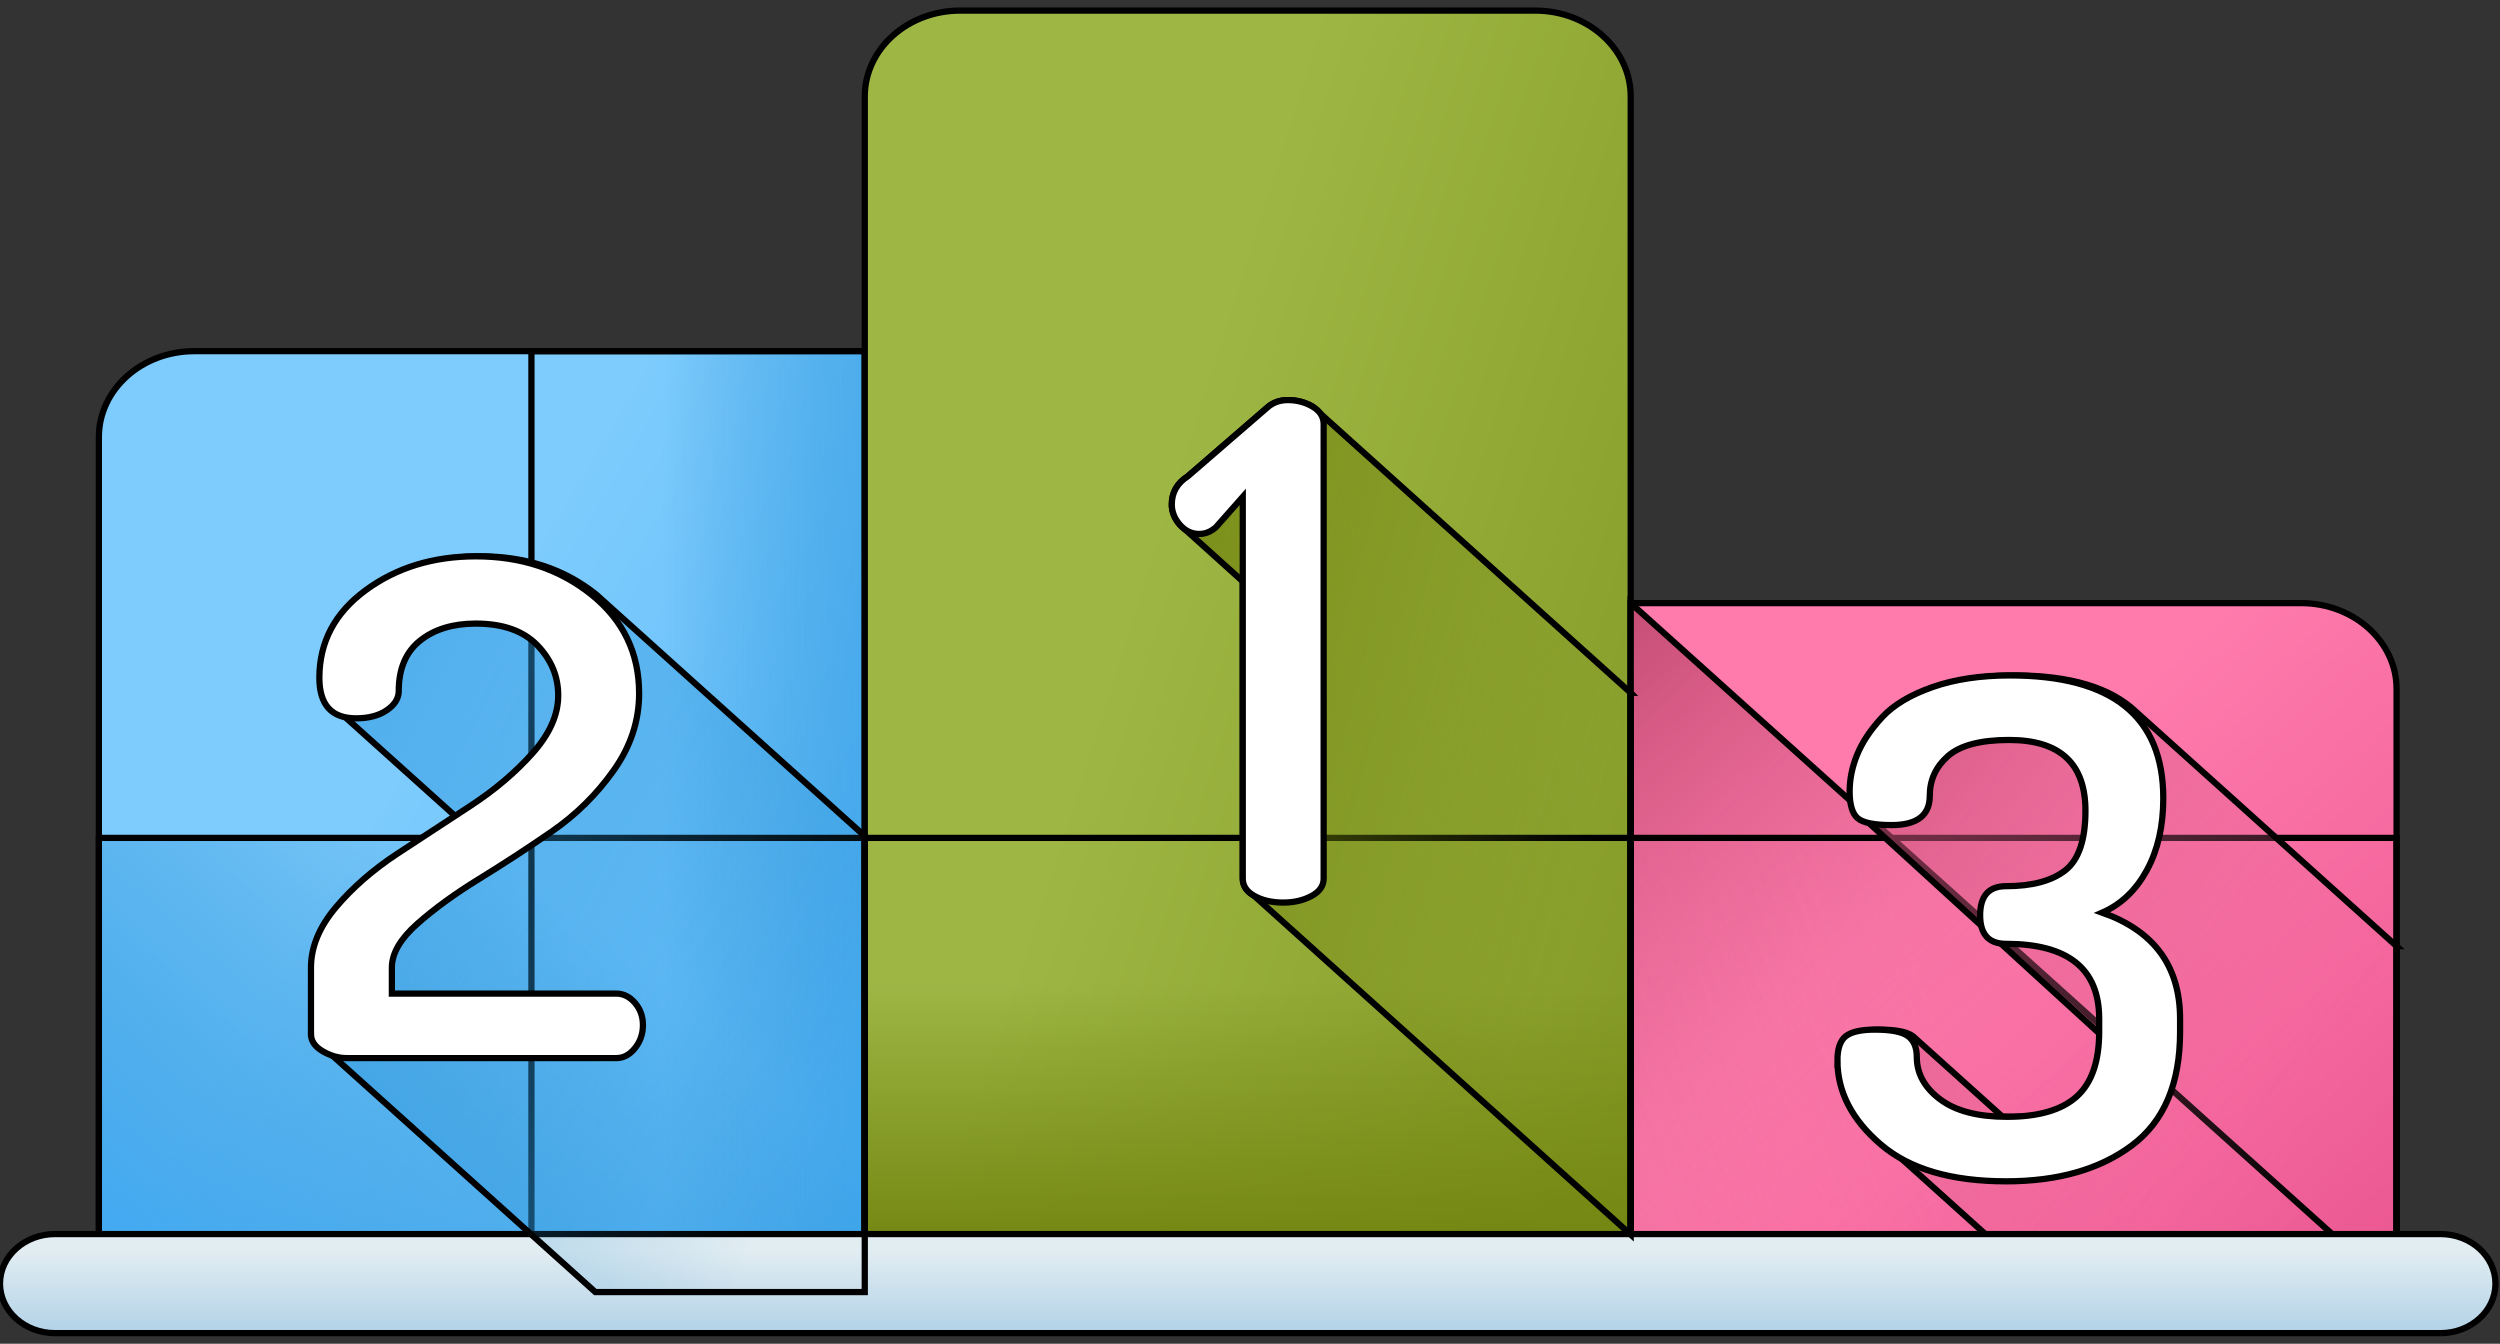 <svg width="400" height="215" xmlns="http://www.w3.org/2000/svg" xml:space="preserve" version="1.1">
 <rect width="100%" height="100%" fill="#333333" stroke="none"/>
 <defs>
  <linearGradient y2="1.146" x2="1.383" y1="0.424" x1="0.396" id="SVGID_1_">
   <stop stop-color="#7ECCFD" offset="0"/>
   <stop stop-color="#3FA9F5" offset="1"/>
  </linearGradient>
  <linearGradient y2="0.5" x2="1.472" y1="0.5" x1="0.393" id="SVGID_2_">
   <stop stop-color="#1F88C9" stop-opacity="0" offset="0"/>
   <stop stop-color="#3FA9F5" offset="1"/>
  </linearGradient>
  <linearGradient y2="1.084" x2="1.551" y1="0.44" x1="0.351" id="SVGID_3_">
   <stop stop-color="#9EB644" offset="0"/>
   <stop stop-color="#9CB441" offset="0.046"/>
   <stop stop-color="#738611" offset="1"/>
  </linearGradient>
  <linearGradient y2="1.272" x2="1.236" y1="0.411" x1="0.375" id="SVGID_4_">
   <stop stop-color="#FF7BAC" offset="0"/>
   <stop stop-color="#E24786" offset="1"/>
  </linearGradient>
  <linearGradient y2="0.053" x2="-0.447" y1="0.915" x1="0.415" id="SVGID_5_">
   <stop stop-color="#FF7BAC" stop-opacity="0" offset="0"/>
   <stop stop-color="#9E2E4F" offset="1"/>
  </linearGradient>
  <linearGradient y2="0.918" x2="-0.125" y1="0.339" x1="0.74" id="SVGID_6_">
   <stop stop-color="#1F88C9" stop-opacity="0" offset="0"/>
   <stop stop-color="#3FA9F5" offset="1"/>
  </linearGradient>
  <linearGradient y2="0.903" x2="0.5" y1="0.324" x1="0.5" id="SVGID_7_">
   <stop stop-color="#738611" stop-opacity="0" offset="0"/>
   <stop stop-color="#738611" offset="1"/>
  </linearGradient>
  <linearGradient y2="1.094" x2="-2.11" y1="0.515" x1="0.433" id="SVGID_8_">
   <stop stop-color="#FF7BAC" stop-opacity="0" offset="0"/>
   <stop stop-color="#9E2E4F" offset="1"/>
  </linearGradient>
  <linearGradient y2="-0.203" x2="-0.454" y1="0.856" x1="0.856" id="SVGID_9_">
   <stop stop-color="#FF7BAC" stop-opacity="0" offset="0"/>
   <stop stop-color="#9E2E4F" offset="1"/>
  </linearGradient>
  <linearGradient y2="1.329" x2="0.5" y1="0.167" x1="0.5" id="SVGID_10_">
   <stop stop-color="#E2EDF2" offset="0"/>
   <stop stop-color="#9FC7E2" offset="1"/>
  </linearGradient>
  <linearGradient y2="0.094" x2="-0.177" y1="0.611" x1="0.868" id="SVGID_11_">
   <stop stop-color="#738611" stop-opacity="0" offset="0"/>
   <stop stop-color="#738611" offset="1"/>
  </linearGradient>
  <linearGradient y2="-0.166" x2="-0.522" y1="0.788" x1="0.899" id="SVGID_12_">
   <stop stop-color="#1F88C9" stop-opacity="0" offset="0"/>
   <stop stop-color="#3FA9F5" offset="1"/>
  </linearGradient>
 </defs>
 <g>
  <title>Layer 1</title>
  <g stroke="null" id="svg_32">
   <path stroke="null" id="svg_1" fill="url(#SVGID_1_)" d="m138.364,206.728l-122.544,0l0,-136.802c0,-7.588 6.838,-13.74 15.275,-13.74l107.269,0l0,150.541l0,0z"/>
   <rect stroke="null" id="svg_2" fill="url(#SVGID_2_)" height="150.541" width="53.338" y="56.184" x="85.029"/>
   <path stroke="null" id="svg_3" fill="url(#SVGID_3_)" d="m260.908,206.728l-122.544,0l0,-191.293c0,-7.588 6.838,-13.74 15.275,-13.74l91.996,0c8.435,0 15.275,6.151 15.275,13.74l0,191.293l-0.001,0z"/>
   <path stroke="null" id="svg_4" fill="url(#SVGID_4_)" d="m383.452,206.728l-122.544,0l0,-110.23l107.269,0c8.435,0 15.275,6.151 15.275,13.74l0,96.49l0,0z"/>
   <polygon stroke="null" id="svg_5" fill="url(#SVGID_5_)" points="383.452,206.728 260.908,206.728 260.908,96.498 "/>
   <rect stroke="null" id="svg_6" fill="url(#SVGID_6_)" height="72.662" width="122.545" y="134.063" x="15.822"/>
   <rect stroke="null" id="svg_7" fill="url(#SVGID_7_)" height="72.662" width="122.545" y="134.063" x="138.367"/>
   <rect stroke="null" id="svg_8" fill="url(#SVGID_8_)" height="72.662" width="122.545" y="134.063" x="260.905"/>
   <path stroke="null" id="svg_9" fill="url(#SVGID_9_)" d="m383.452,151.387l-41.637,-37.453c-4.057,-3.899 -10.528,-5.864 -19.451,-5.864c-4.722,0 -8.852,0.623 -12.392,1.867c-3.541,1.246 -6.227,2.856 -8.059,4.832c-1.831,1.977 -3.155,3.954 -3.968,5.931c-0.815,1.977 -1.221,3.954 -1.221,5.931c0,2.125 0.427,3.552 1.282,4.283c0.154,0.133 0.352,0.248 0.569,0.357l38.045,34.751c-0.154,4.266 -1.337,7.418 -3.571,9.428c-2.403,2.161 -6.126,3.239 -11.173,3.239c-0.522,0 -1.025,-0.015 -1.519,-0.039c-0.041,-0.034 -0.069,-0.078 -0.113,-0.111l-14.18,-12.755c-0.937,-0.694 -2.708,-1.044 -5.311,-1.044c-2.198,0 -3.746,0.349 -4.64,1.044c-0.897,0.697 -1.344,1.996 -1.344,3.899c0,4.98 2.299,9.445 6.899,13.399c0.028,0.025 0.058,0.046 0.087,0.07l26.201,23.574l55.495,0l0,-55.34l0,0l0,0.001z"/>
   <path stroke="null" id="svg_10" fill="url(#SVGID_10_)" d="m390.458,213.305l-381.644,0c-4.868,0 -8.814,-3.55 -8.814,-7.928c0,-4.379 3.947,-7.929 8.814,-7.929l381.644,0c4.868,0 8.814,3.55 8.814,7.929c0,4.378 -3.947,7.928 -8.814,7.928z"/>
   <path stroke="null" id="svg_11" fill="url(#SVGID_11_)" d="m260.908,110.848l-50.893,-45.79c-1.181,-0.694 -2.503,-1.044 -3.969,-1.044c-1.303,0 -2.402,0.403 -3.296,1.209l-12.699,10.983c-1.71,1.098 -2.564,2.599 -2.564,4.503c0,1.172 0.427,2.251 1.282,3.239l10.072,9.074l0,47.543c0,1.131 0.593,2.038 1.77,2.725l60.296,54.237l0,-86.678l0.001,0z"/>
   <path stroke="null" id="svg_12" fill="#FFFFFF" d="m187.487,80.708c0,-1.904 0.855,-3.405 2.564,-4.503l12.699,-10.983c0.894,-0.805 1.993,-1.209 3.296,-1.209c1.465,0 2.787,0.349 3.969,1.044c1.178,0.697 1.77,1.63 1.77,2.801l0,72.707c0,1.173 -0.653,2.106 -1.953,2.801c-1.304,0.697 -2.808,1.044 -4.518,1.044c-1.791,0 -3.317,-0.347 -4.578,-1.044c-1.263,-0.695 -1.893,-1.628 -1.893,-2.801l0,-61.064l-4.273,4.832c-0.814,0.733 -1.709,1.099 -2.686,1.099c-1.221,0 -2.258,-0.495 -3.114,-1.483c-0.855,-0.989 -1.282,-2.069 -1.282,-3.241z"/>
   <path stroke="null" id="svg_13" fill="url(#SVGID_12_)" d="m138.364,133.777l-42.958,-38.645c-5.087,-4.08 -11.254,-6.121 -18.498,-6.121c-6.837,0 -12.72,1.812 -17.643,5.437c-4.926,3.624 -7.387,8.292 -7.387,14.003c0,3.059 0.984,5.03 2.943,5.922l18.228,16.396c0.019,0.032 0.038,0.062 0.058,0.094l-8.775,5.745c-3.886,2.56 -7.158,5.413 -9.813,8.557c-2.655,3.145 -3.983,6.362 -3.983,9.653l0,10.639c0,1.099 0.625,2.011 1.879,2.742l42.833,38.529l43.116,0l0,-72.951l-0.001,0z"/>
   <g stroke="null" id="svg_14">
    <path stroke="null" id="svg_15" fill="#FFFFFF" d="m49.756,165.457l0,-10.64c0,-3.291 1.328,-6.508 3.983,-9.653c2.655,-3.144 5.927,-5.995 9.813,-8.557l11.722,-7.674c3.907,-2.557 7.223,-5.371 9.951,-8.441c2.726,-3.068 4.089,-6.139 4.089,-9.208c0,-3.068 -1.12,-5.754 -3.357,-8.057c-2.24,-2.301 -5.516,-3.453 -9.829,-3.453c-3.662,0 -6.635,0.909 -8.913,2.727c-2.279,1.817 -3.419,4.507 -3.419,8.068c0,1.163 -0.632,2.183 -1.892,3.055c-1.263,0.872 -2.912,1.308 -4.946,1.308c-3.907,0 -5.86,-2.159 -5.86,-6.479c0,-5.711 2.46,-10.379 7.387,-14.003c4.924,-3.624 10.806,-5.437 17.643,-5.437c7.243,0 13.41,2.041 18.498,6.121c5.086,4.081 7.631,9.354 7.631,15.824c0,4.386 -1.364,8.496 -4.09,12.334c-2.729,3.837 -6.025,7.088 -9.891,9.755c-3.866,2.668 -7.734,5.189 -11.599,7.564c-3.866,2.374 -7.164,4.769 -9.89,7.18c-2.729,2.412 -4.089,4.751 -4.089,7.017l0,4.165l35.897,0c1.139,0 2.137,0.495 2.991,1.483c0.855,0.989 1.282,2.179 1.282,3.569c0,1.392 -0.426,2.619 -1.274,3.679c-0.849,1.062 -1.839,1.592 -2.971,1.592l-43.168,0c-1.293,0 -2.568,-0.365 -3.819,-1.096c-1.255,-0.73 -1.88,-1.643 -1.88,-2.741z"/>
    <path stroke="null" id="svg_16" fill="#FFFFFF" d="m293.989,169.683c0,-1.903 0.446,-3.202 1.344,-3.899c0.894,-0.694 2.442,-1.044 4.64,-1.044c2.604,0 4.374,0.349 5.311,1.044c0.935,0.697 1.404,1.812 1.404,3.35c0,2.636 1.24,4.886 3.724,6.754c2.481,1.867 6.044,2.801 10.684,2.801c5.046,0 8.77,-1.08 11.173,-3.239c2.4,-2.158 3.601,-5.618 3.601,-10.379l0,-2.087c0,-7.979 -4.966,-11.971 -14.896,-11.971c-2.768,0 -4.151,-1.519 -4.151,-4.557c0,-3.111 1.383,-4.668 4.151,-4.668c4.152,0 7.305,-0.841 9.462,-2.527c2.156,-1.683 3.236,-4.868 3.236,-9.555c0,-7.54 -4.071,-11.313 -12.209,-11.313c-4.56,0 -7.815,0.855 -9.768,2.56c-1.953,1.707 -2.931,3.831 -2.931,6.373c0,3.123 -2.035,4.685 -6.105,4.685c-2.768,0 -4.579,-0.365 -5.433,-1.099c-0.854,-0.731 -1.282,-2.158 -1.282,-4.283c0,-1.977 0.406,-3.954 1.221,-5.931c0.813,-1.977 2.137,-3.954 3.968,-5.931c1.832,-1.977 4.518,-3.587 8.059,-4.832c3.54,-1.244 7.67,-1.867 12.392,-1.867c16.361,0 24.542,6.555 24.542,19.659c0,4.456 -0.876,8.289 -2.625,11.501c-1.752,3.213 -4.132,5.476 -7.142,6.79c8.303,2.924 12.454,8.59 12.454,16.999l0,2.083c0,8.263 -2.564,14.313 -7.693,18.153c-5.128,3.839 -11.842,5.758 -20.146,5.758c-8.79,0 -15.487,-1.977 -20.084,-5.931c-4.6,-3.954 -6.899,-8.419 -6.899,-13.399z"/>
   </g>
   <g stroke="null" id="svg_17"/>
   <g stroke="null" id="svg_18"/>
   <g stroke="null" id="svg_19"/>
   <g stroke="null" id="svg_20"/>
   <g stroke="null" id="svg_21"/>
   <g stroke="null" id="svg_22"/>
   <g stroke="null" id="svg_23"/>
   <g stroke="null" id="svg_24"/>
   <g stroke="null" id="svg_25"/>
   <g stroke="null" id="svg_26"/>
   <g stroke="null" id="svg_27"/>
   <g stroke="null" id="svg_28"/>
   <g stroke="null" id="svg_29"/>
   <g stroke="null" id="svg_30"/>
   <g stroke="null" id="svg_31"/>
  </g>
 </g>
</svg>